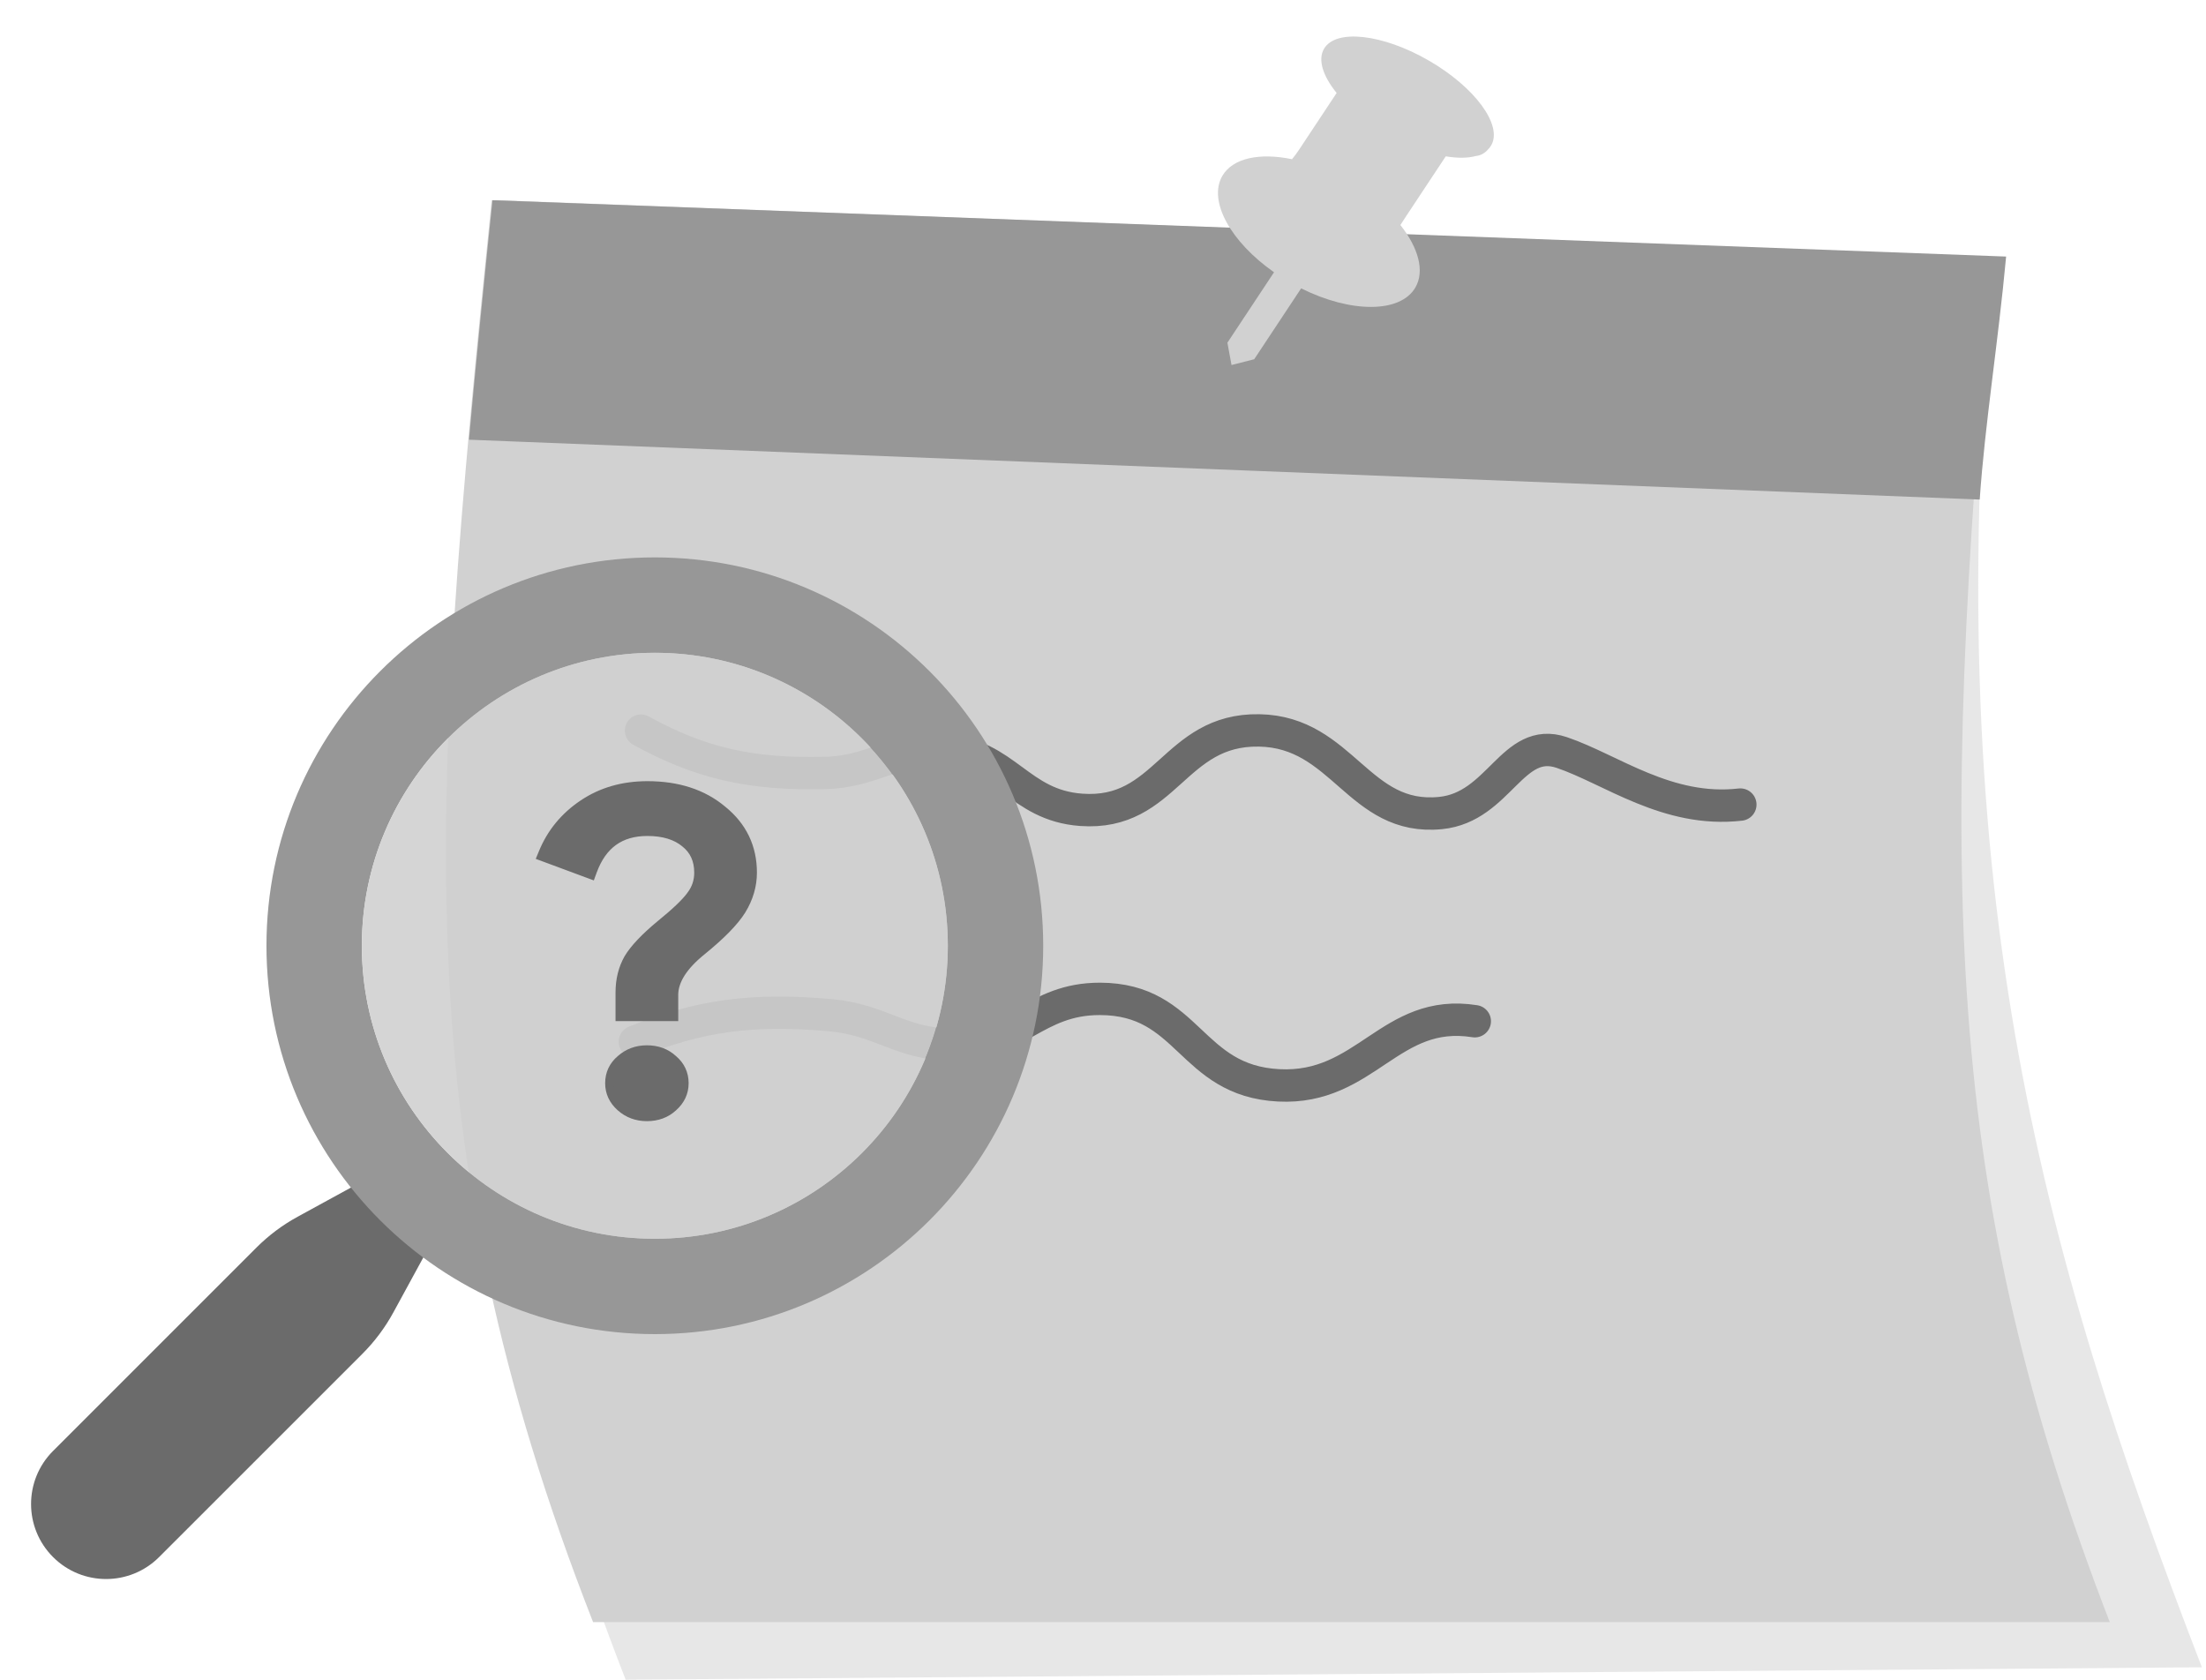 <svg width="109" height="83" viewBox="0 0 109 83" fill="none" xmlns="http://www.w3.org/2000/svg">
<path opacity="0.5" d="M98.533 12.694L24.727 9.893C21.648 40.004 21.654 59.302 30.915 83L108.797 82.386C100.647 61.267 95.746 43.312 98.533 12.694Z" fill="#D1D1D1"/>
<path d="M98.495 12.703L24.296 9.893C21.202 40.102 19.994 56.381 29.305 80.155H104.245C96.052 58.968 95.692 43.421 98.495 12.703Z" fill="#D1D1D1"/>
<path d="M85.991 39.757C82.382 40.171 79.608 38.009 77.165 37.183C74.721 36.358 74.09 39.881 71.184 40.174C67.12 40.583 66.361 36.166 62.217 36.092C57.987 36.016 57.642 40.324 53.419 40.016C50.33 39.79 49.713 37.28 46.622 37.075C44.219 36.916 43.18 38.134 40.782 38.194C37.086 38.285 34.602 37.714 31.671 36.101" stroke="#6B6B6B" stroke-width="1.6" stroke-linecap="round" stroke-linejoin="round"/>
<path d="M72.87 50.462C68.672 49.795 67.504 53.853 63.182 53.631C58.771 53.404 58.778 49.368 54.354 49.358C51.117 49.351 50.261 51.645 47.024 51.618C44.507 51.597 43.529 50.389 41.037 50.165C37.195 49.82 34.559 50.177 31.368 51.472" stroke="#6B6B6B" stroke-width="1.6" stroke-linecap="round" stroke-linejoin="round"/>
<path d="M17.781 58.441L21.114 61.774L19.438 64.848C19.029 65.6 18.513 66.289 17.908 66.895L7.863 76.939C6.415 78.387 4.068 78.387 2.621 76.939V76.939C1.173 75.492 1.173 73.145 2.621 71.697L12.67 61.648C13.272 61.046 13.958 60.532 14.706 60.123L17.781 58.441Z" fill="#6B6B6B"/>
<path fill-rule="evenodd" clip-rule="evenodd" d="M32.356 65.923C21.758 65.923 13.166 57.332 13.166 46.733C13.166 36.135 21.758 27.543 32.356 27.543C42.954 27.543 51.546 36.135 51.546 46.733C51.546 57.332 42.954 65.923 32.356 65.923ZM32.356 61.21C24.361 61.21 17.879 54.728 17.879 46.733C17.879 38.738 24.361 32.257 32.356 32.257C40.351 32.257 46.833 38.738 46.833 46.733C46.833 54.728 40.351 61.21 32.356 61.21Z" fill="#979797"/>
<path d="M99.124 12.677L24.335 9.893C23.899 14.089 23.51 18.014 23.173 21.727L97.819 24.685C98.076 20.942 98.728 16.958 99.124 12.677Z" fill="#979797"/>
<circle r="14.477" transform="matrix(-1 -2.18557e-08 -2.18557e-08 1 32.355 46.733)" fill="#D1D1D1" fill-opacity="0.9"/>
<path d="M33.112 50.257H33.312V50.057V49.127C33.328 48.463 33.754 47.754 34.681 47.004C35.631 46.234 36.296 45.559 36.656 44.981L36.657 44.979C37.017 44.387 37.2 43.766 37.2 43.119C37.2 41.859 36.7 40.82 35.709 40.017C34.737 39.2 33.491 38.8 31.988 38.8C30.779 38.8 29.712 39.106 28.795 39.723C27.883 40.337 27.222 41.141 26.815 42.133L26.736 42.324L26.93 42.396L29.033 43.177L29.222 43.247L29.291 43.058C29.533 42.392 29.879 41.909 30.32 41.59C30.761 41.273 31.312 41.108 31.988 41.108C32.787 41.108 33.397 41.302 33.841 41.669L33.841 41.669L33.843 41.671C34.28 42.02 34.502 42.495 34.502 43.119C34.502 43.538 34.377 43.907 34.127 44.233L34.127 44.233L34.124 44.238C33.88 44.576 33.385 45.053 32.62 45.674L32.62 45.674L32.618 45.675C31.863 46.301 31.328 46.861 31.034 47.352L31.034 47.352L31.031 47.357C30.752 47.853 30.614 48.415 30.614 49.038V50.057V50.257H30.814H33.112ZM31.963 55.2C32.479 55.2 32.921 55.041 33.272 54.714C33.635 54.391 33.826 53.992 33.826 53.526C33.826 53.048 33.637 52.647 33.27 52.335C32.919 52.01 32.478 51.852 31.963 51.852C31.461 51.852 31.023 52.012 30.659 52.334C30.29 52.645 30.101 53.047 30.101 53.526C30.101 53.992 30.292 54.392 30.657 54.716C31.021 55.039 31.461 55.2 31.963 55.2Z" fill="#6B6B6B" stroke="#6B6B6B" stroke-width="0.4"/>
<path d="M73.505 7.405C73.574 7.34 73.633 7.267 73.68 7.185C74.257 6.185 72.876 4.307 70.594 2.99C68.312 1.673 65.995 1.415 65.418 2.415C65.104 2.958 65.37 3.762 66.044 4.594L64.193 7.39C64.081 7.56 63.963 7.72 63.84 7.867C62.247 7.537 60.909 7.805 60.395 8.694C59.681 9.932 60.808 11.952 62.951 13.453L60.647 16.934L60.85 18.037L61.971 17.752L64.29 14.249C66.746 15.475 69.197 15.483 69.937 14.203C70.406 13.39 70.08 12.239 69.194 11.119C69.286 10.973 69.386 10.821 69.491 10.662L71.436 7.725C72.014 7.821 72.527 7.818 72.926 7.708C73.142 7.687 73.353 7.581 73.505 7.405Z" fill="#D1D1D1"/>
</svg>
